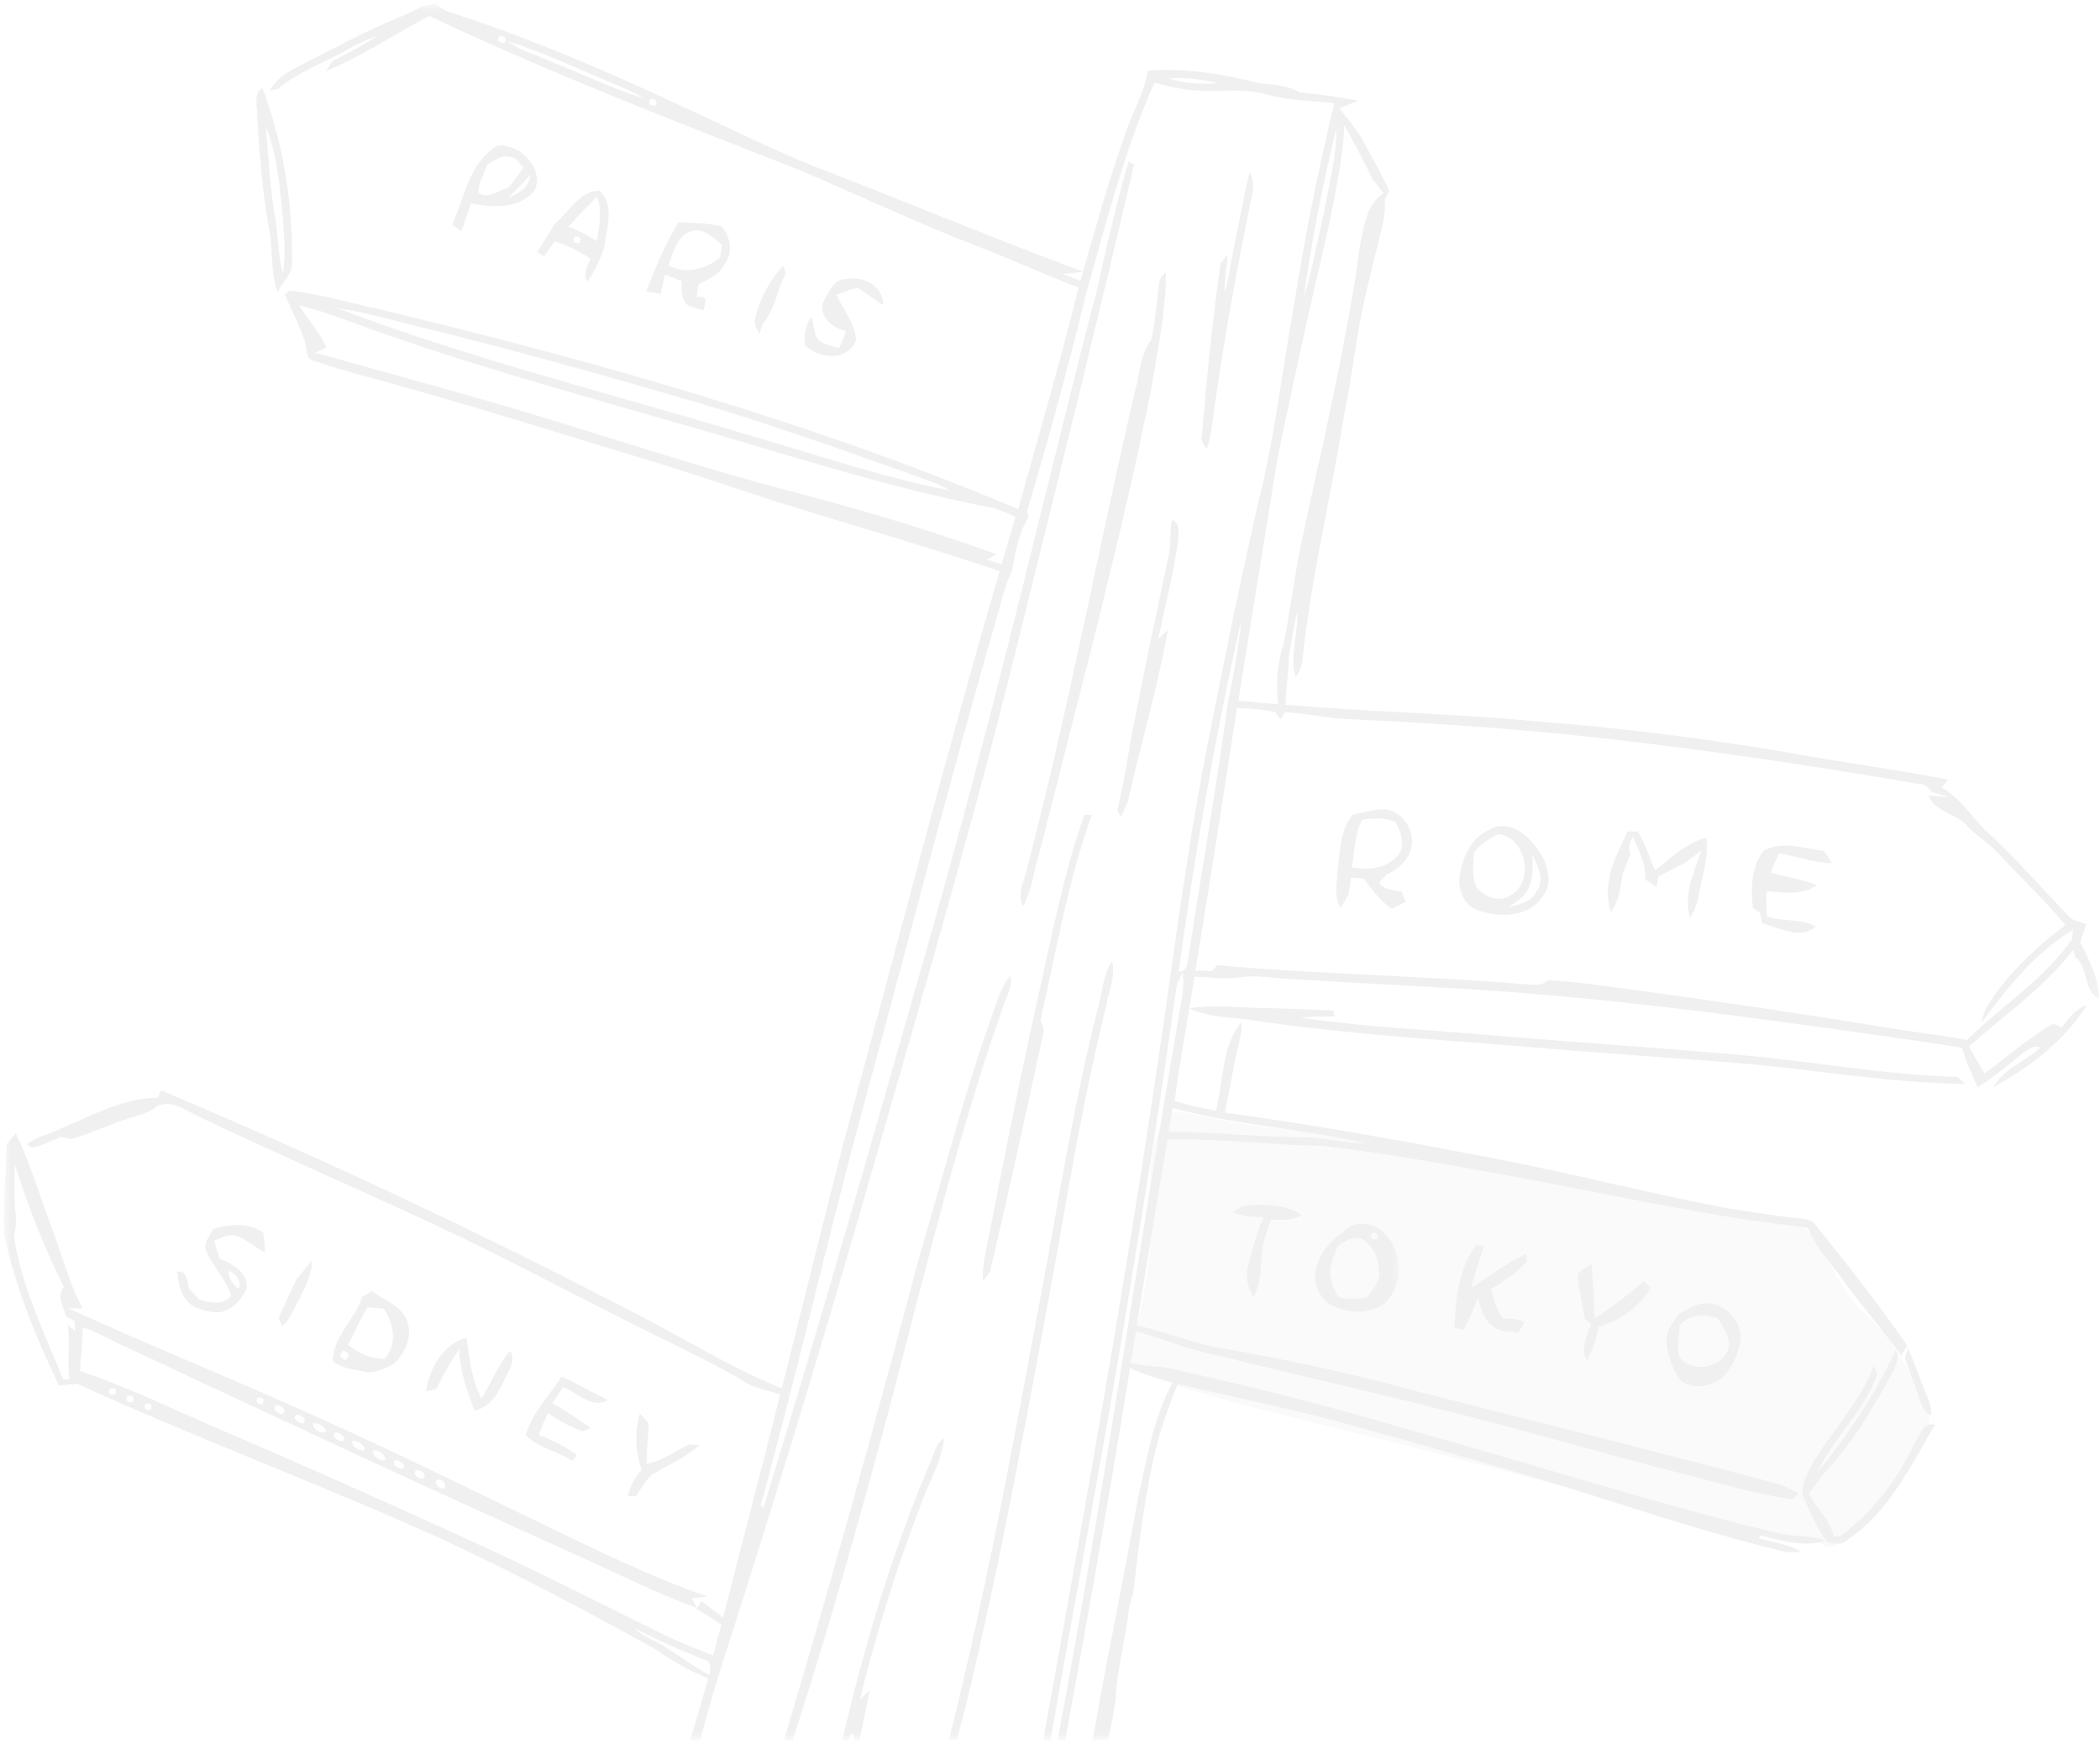 <svg width="271" height="225" viewBox="0 0 271 225" fill="none" xmlns="http://www.w3.org/2000/svg">
<g opacity="0.1" clip-path="url(#clip0_99_843)">
<mask id="mask0_99_843" style="mask-type:alpha" maskUnits="userSpaceOnUse" x="0" y="0" width="271" height="225">
<path d="M0.501 0.521H270.876V224.471H0.501V0.521Z" fill="white"/>
</mask>
<g mask="url(#mask0_99_843)">
<path fill-rule="evenodd" clip-rule="evenodd" d="M232.514 158.174C235.279 160.242 236.151 163.786 238.164 166.465C239.862 169.385 242.94 171.156 244.578 174.118C245.756 176.242 247.835 177.997 247.816 180.61C248.344 181.515 249.191 182.457 248.862 183.601C248.136 186.501 246.257 188.929 244.407 191.223C242.567 193.707 240.627 196.135 238.413 198.313C237.696 198.913 236.89 199.69 235.869 199.61C235.105 199.427 234.492 198.894 233.815 198.533C227.85 198.778 222.125 196.851 216.374 195.573C203.511 192.214 190.609 188.966 177.76 185.552C171.202 184.06 164.695 182.371 158.194 180.658C154.474 179.496 150.562 178.731 147.156 176.768C146.635 176.333 145.676 175.917 145.881 175.103C146.907 169.793 148.504 164.539 148.433 159.086C148.758 153.883 147.29 147.894 151.11 143.598C152.327 143.388 153.545 143.699 154.728 143.943C160.457 145.295 166.34 145.708 172.149 146.572C179.771 147.608 187.336 149.029 194.842 150.714C204.924 152.807 215.191 154.047 225.183 156.58C227.633 157.073 229.945 158.536 232.514 158.174Z" fill="#CCCCCC"/>
<path fill-rule="evenodd" clip-rule="evenodd" d="M14.21 179.123C13.903 179.729 14.112 180.004 14.836 179.961C15.149 179.337 14.94 179.062 14.21 179.123ZM16.45 180.077C16.152 180.671 16.366 180.958 17.093 180.934C17.397 180.31 17.183 180.028 16.45 180.077ZM18.808 181.099C18.49 181.698 18.698 181.98 19.423 181.955C19.742 181.337 19.538 181.05 18.808 181.099ZM33.244 180.346C32.94 180.94 33.15 181.221 33.869 181.197C34.186 180.573 33.983 180.285 33.244 180.346ZM35.569 181.374C35.084 181.876 36.031 182.616 36.548 182.402C37.046 181.882 36.096 181.148 35.569 181.374ZM38.179 182.592C37.682 183.105 38.683 183.809 39.194 183.644C39.691 183.111 38.702 182.402 38.179 182.592ZM40.486 183.656C40.09 184.298 41.673 185.253 42.111 184.671C41.875 184.054 41.144 183.589 40.486 183.656ZM43.191 184.879C42.721 185.399 43.763 186.072 44.269 185.95C44.749 185.399 43.711 184.726 43.191 184.879ZM45.508 185.919C45.125 186.531 46.642 187.571 47.093 187.002C46.906 186.36 46.17 185.87 45.508 185.919ZM48.223 187.155C47.807 187.761 49.306 188.837 49.769 188.287C49.601 187.638 48.887 187.137 48.223 187.155ZM50.938 188.464C50.468 188.984 51.493 189.651 51.997 189.504C52.492 188.966 51.455 188.275 50.938 188.464ZM53.655 189.749C53.172 190.257 54.163 190.948 54.666 190.758C55.173 190.22 54.174 189.516 53.655 189.749ZM56.409 190.96C55.882 191.425 56.781 192.226 57.312 192.018C57.842 191.529 56.949 190.74 56.409 190.96ZM81.941 210.114C83.034 211.264 84.617 211.674 85.902 212.542C87.786 213.753 89.6 215.063 91.561 216.145C91.627 215.344 91.917 214.341 90.816 214.151C87.809 212.921 84.819 211.637 81.941 210.114ZM1.874 150.163C1.92 152.256 1.757 154.367 2.011 156.462C2.139 157.477 2.056 158.513 1.804 159.516C2.72 166.02 5.764 171.969 8.151 178.022C8.418 177.991 8.682 177.973 8.942 177.961C8.662 175.605 9.085 173.233 8.731 170.885C8.974 171.113 9.458 171.572 9.697 171.804C9.683 171.471 9.65 170.803 9.635 170.469C9.348 170.313 8.778 169.996 8.496 169.843C8.223 168.596 7.235 167.225 8.24 166.067C5.659 160.952 3.618 155.607 1.874 150.163ZM151.339 142.967C151.172 143.993 150.984 145.017 150.77 146.052C156.75 146.03 162.704 146.772 168.679 146.759C171.224 146.882 173.723 147.529 176.274 147.513C168.034 145.643 159.506 145.2 151.339 142.967ZM152.607 125.524C152.226 126.205 151.833 126.961 151.761 127.783C149.727 142.479 147.327 157.125 144.917 171.77C141.391 192.96 137.242 214.041 133.749 235.232C133.142 239.544 132.123 243.827 131.911 248.194C133.694 240.505 134.909 232.681 136.401 224.93C142.21 194.178 146.609 163.191 151.911 132.353C152.172 130.083 152.979 127.82 152.607 125.524ZM116.679 60.879C107.551 57.641 98.41 54.395 89.106 51.686C78.165 48.485 67.189 45.414 56.128 42.663C51.913 41.695 47.76 40.364 43.478 39.762C60.465 46.208 78.144 50.599 95.53 55.82C104.541 58.38 113.422 61.518 122.634 63.296C120.77 62.215 118.676 61.656 116.679 60.879ZM128.174 65.551C113.991 62.856 100.298 58.198 86.421 54.306C74.275 50.791 62.06 47.443 50.129 43.245C46.274 41.983 42.54 40.332 38.589 39.39C39.746 41.226 41.242 42.864 42.112 44.871C41.725 45.034 40.952 45.365 40.564 45.528C41.722 45.773 42.859 46.081 43.986 46.431C52.074 48.71 60.189 50.883 68.235 53.299C79.322 56.644 90.312 60.303 101.509 63.245C110.651 65.626 119.721 68.291 128.599 71.511C128.289 71.692 127.668 72.045 127.358 72.225C128 72.412 128.63 72.615 129.266 72.81C129.86 70.752 130.441 68.704 131.058 66.662C130.114 66.248 129.145 65.894 128.174 65.551ZM160.18 80.034C156.813 95.015 154.177 110.167 152.104 125.386C153.486 125.35 153.201 123.819 153.463 122.888C155.087 112.195 157.003 101.531 158.422 90.815C159.177 87.255 159.817 83.651 160.18 80.034ZM64.426 4.668C64.149 5.266 64.375 5.553 65.104 5.537C65.391 4.923 65.165 4.636 64.426 4.668ZM78.248 10.401C74.035 8.627 69.879 6.661 65.508 5.315C67.414 6.7 69.743 7.272 71.844 8.271C75.581 9.703 79.184 11.545 83.028 12.65C81.531 11.71 79.847 11.13 78.248 10.401ZM83.955 12.778C83.623 13.361 83.824 13.65 84.556 13.654C84.895 13.052 84.695 12.763 83.955 12.778ZM249.232 102.155C248.859 101.527 248.325 101.194 247.618 101.153C232.584 98.58 217.487 96.341 202.311 94.776C192.442 93.792 182.538 93.186 172.633 92.722C170.386 92.41 168.139 92.063 165.873 91.882C165.713 92.123 165.39 92.606 165.229 92.847C165.068 92.604 164.755 92.125 164.591 91.886C162.977 91.498 161.297 91.429 159.634 91.379C157.879 102.675 156.132 113.977 154.253 125.253C154.98 125.247 155.703 125.257 156.42 125.3C156.576 125.109 156.893 124.73 157.049 124.539C170.192 125.732 183.404 125.884 196.555 126.98C197.676 127.062 198.893 127.306 199.798 126.474C203.355 126.646 206.872 127.214 210.395 127.668C221.695 129.193 232.973 130.87 244.22 132.723C244.793 132.802 245.362 132.885 245.922 132.992C246.445 133.049 246.959 133.118 247.472 133.197C249.59 133.522 251.721 133.752 253.808 134.216C258.27 129.797 263.824 126.383 267.418 121.13C267.441 120.846 267.481 120.27 267.5 119.984C262.617 122.936 259.022 127.484 255.676 132C255.856 131.187 256.129 130.395 256.538 129.692C259.138 125.597 262.687 122.248 266.541 119.357C263.903 116.223 260.936 113.393 258.152 110.402C256.898 108.966 255.229 107.991 253.909 106.635C252.504 104.916 249.771 104.884 248.874 102.673C249.74 102.699 250.603 102.782 251.461 102.891C250.722 102.637 249.978 102.391 249.232 102.155ZM150.821 10.139C152.885 10.784 155.081 10.91 157.223 10.726C155.131 10.258 152.969 9.946 150.821 10.139ZM172.44 16.61C170.7 23.781 169.242 31.044 168.27 38.358C169.351 34.784 169.995 31.088 170.862 27.461C171.456 23.855 172.525 20.28 172.44 16.61ZM173.464 16.123C173.441 18.05 173.167 19.965 172.871 21.87C172.407 24.544 171.883 27.211 171.311 29.87C169.055 39.523 166.924 49.201 164.897 58.904C163.216 69.41 161.466 79.903 159.816 90.417C161.518 90.53 163.212 90.812 164.921 90.822C164.657 88.267 164.793 85.66 165.62 83.213C166.569 78.627 167.066 73.962 168.092 69.394C168.689 66.269 169.443 63.174 170.1 60.066C170.276 59.363 170.44 58.676 170.6 57.986C170.788 56.956 171.019 55.938 171.23 54.925C172.48 49.119 173.654 43.302 174.642 37.452C175.283 34.124 175.378 30.669 176.543 27.465C177.022 26.488 177.543 25.467 178.561 24.964C178.117 24.352 177.642 23.76 177.135 23.206C176.033 20.782 174.753 18.45 173.464 16.123ZM167.763 11.933C170.268 12.148 172.752 12.54 175.227 12.98C174.46 13.363 173.653 13.648 172.851 13.977C173.802 15.203 174.797 16.4 175.656 17.706C176.859 20.003 178.176 22.246 179.278 24.6C179.078 25.011 178.878 25.429 178.675 25.862C178.902 27.555 178.347 29.203 177.974 30.84C177.409 33.055 176.878 35.282 176.358 37.511C175.064 42.759 174.576 48.172 173.472 53.464C171.779 64.092 169.165 74.565 168.063 85.28C168.01 86.074 167.585 86.73 167.222 87.436C166.349 84.638 167.57 81.776 167.421 78.942C166.938 80.737 166.734 82.597 166.367 84.423C166.285 86.596 165.955 88.758 165.888 90.936C176.727 91.867 187.627 92.069 198.466 93.095C209.097 93.918 219.691 95.229 230.203 97.011C237.237 98.309 244.338 99.242 251.359 100.585C251.163 100.85 250.779 101.379 250.588 101.647C252.93 102.927 254.293 105.251 256.153 107.064C260.007 110.616 263.465 114.568 267.076 118.358C267.68 118.859 268.517 118.937 269.219 119.261C268.965 120.017 268.715 120.801 268.445 121.571C269.607 123.857 270.845 126.268 270.876 128.89C268.787 127.815 269.619 124.911 267.817 123.515C267.749 123.277 267.62 122.799 267.552 122.56C263.788 127.446 258.67 130.964 254.112 135.03C254.736 136.21 255.406 137.366 256.093 138.517C259.06 136.362 261.798 133.881 265.008 132.067C265.269 132.2 265.79 132.466 266.051 132.598C266.943 131.422 267.84 130.16 269.319 129.707C266.397 134.284 261.952 137.718 257.224 140.286C258.571 137.847 261.391 136.983 263.336 135.149C262.264 134.79 261.467 135.595 260.693 136.195C258.915 137.625 257.154 139.09 255.199 140.284C254.475 138.617 253.67 136.972 253.229 135.209C251.266 134.884 249.296 134.579 247.325 134.291C246.238 134.142 245.15 133.988 244.065 133.828C224.662 131.055 205.211 128.421 185.629 127.411C178.952 127.005 172.269 126.696 165.595 126.268C163.835 126.168 162.064 125.816 160.298 126.07C158.259 126.417 156.185 126.123 154.137 126.009C153.347 131.356 152.267 136.676 151.593 142.038C153.317 142.656 155.131 142.962 156.919 143.332C157.904 139.5 157.581 135.111 160.195 131.886C160.326 133.615 159.655 135.249 159.347 136.93C158.927 139.144 158.546 141.362 158.065 143.569C168.951 145.052 179.774 146.965 190.565 149.052C201.399 151.043 212.066 153.845 222.891 155.902C225.8 156.337 228.694 156.845 231.621 157.149C232.531 157.313 233.656 157.146 234.257 158.023C238.356 163.13 242.443 168.254 246.138 173.661C245.877 174.073 245.61 174.492 245.343 174.923C242.897 171.581 240.207 168.428 237.769 165.085C236.197 162.916 234.288 160.932 233.279 158.416C232.1 158.281 230.92 158.146 229.739 157.987C228.654 157.828 227.565 157.672 226.473 157.515C225.747 157.406 225.018 157.302 224.288 157.209C221.604 156.811 218.951 156.266 216.275 155.831C214.686 155.562 213.107 155.235 211.525 154.93C205.547 153.782 199.574 152.601 193.584 151.487C185.945 150.105 178.287 148.733 170.567 147.856C163.931 147.747 157.319 146.884 150.671 147.042C149.263 155.028 148.02 163.044 146.686 171.045C149.902 171.71 152.963 172.944 156.158 173.691C165.078 175.235 173.946 177.086 182.677 179.484C198.142 183.43 213.64 187.247 229.056 191.376C230.175 191.645 231.192 192.184 232.175 192.771C231.936 192.93 231.455 193.254 231.212 193.419C226.419 192.82 221.805 191.309 217.128 190.165C206.457 187.479 195.923 184.28 185.225 181.692C176.044 179.368 166.8 177.282 157.598 175.021C153.837 174.29 150.262 172.856 146.595 171.772C146.368 173.12 146.144 174.471 145.928 175.826C147.964 176.474 150.136 176.181 152.172 176.841C161.792 178.982 171.356 181.393 180.805 184.2C196.961 188.642 212.914 193.835 229.204 197.781C231.314 198.344 233.567 198.032 235.634 198.784C232.903 199.714 229.913 198.796 227.209 198.13L226.944 198.497C228.782 198.949 230.681 199.292 232.392 200.155C230.795 200.619 229.22 199.898 227.671 199.561C217.856 197.077 208.293 193.737 198.601 190.826C193.159 189.186 187.673 187.706 182.226 186.085C178.878 185.179 175.543 184.207 172.189 183.307C165.494 181.539 158.706 180.175 151.969 178.579C151.044 180.915 150.155 183.271 149.477 185.699C147.794 192.19 147.018 198.858 146.254 205.507C146.072 206.192 145.89 206.878 145.697 207.581C145.274 211.49 144.145 215.301 143.98 219.247C143.665 221.608 143.089 223.939 142.61 226.276C141.304 232.699 139.925 239.116 138.32 245.478C138.067 246.182 137.818 246.91 137.498 247.619C136.349 247.167 137.003 245.79 137.061 244.903C139.044 235.813 140.614 226.643 142.265 217.491C143.8 209.447 145.408 201.415 146.845 193.358C148.024 188.287 148.809 183.001 151.32 178.377C149.451 177.906 147.598 177.337 145.834 176.535C142.354 197.995 138.477 219.388 134.417 240.743C133.438 245.307 132.821 249.968 131.287 254.391C130.016 253.37 130.496 251.73 130.587 250.348C131.713 241.208 133.364 232.13 134.89 223.052C140.663 191.168 146.328 159.261 150.855 127.175C152.307 116.835 153.791 106.493 155.798 96.25C157.853 85.824 159.956 75.408 162.327 65.053C164.427 56.888 165.346 48.492 166.852 40.209C168.278 31.178 170.023 22.194 172.19 13.318C169.33 12.994 166.419 12.994 163.623 12.231C160.71 11.291 157.636 11.908 154.638 11.68C152.706 11.647 150.834 11.122 148.966 10.678C145.035 19.554 142.679 29.006 140.043 38.318C137.806 47.59 135.281 56.792 132.55 65.931C132.588 66.136 132.661 66.54 132.698 66.745C131.449 68.845 130.996 71.347 130.587 73.736C129.833 75.145 129.458 76.714 129.029 78.259C122.798 99.859 117.166 121.629 111.27 143.323C106.668 160.264 102.809 177.398 98.153 194.319L98.527 194.551C105.254 172.544 111.626 150.437 117.919 128.306C123.66 108.495 128.854 88.532 133.756 68.499C136.356 58.134 138.843 47.733 141.573 37.411C142.797 31.867 144.01 26.305 145.656 20.869L146.354 21.208C141.468 42.149 136.273 63.014 131.111 83.889C125.584 106.103 119.179 128.084 112.828 150.074C106.818 171.086 100.485 192.012 93.807 212.824C89.826 224.704 87.695 237.171 82.987 248.806C81.814 249.057 82.442 247.711 82.431 247.148C85.213 236.889 88.539 226.796 91.389 216.561C88.933 215.625 86.683 214.267 84.529 212.781C75.445 207.746 66.251 202.871 56.815 198.509C41.335 191.505 25.379 185.595 9.919 178.548C9.15 178.634 8.38 178.695 7.602 178.787C4.63 172.511 1.93 166.029 0.535 159.2C0.389 155.315 0.753 151.455 0.871 147.579C1.269 147.125 1.661 146.679 2.041 146.243C3.987 150.28 5.222 154.619 6.812 158.81C8.11 162.152 8.916 165.686 10.68 168.838C10.212 168.831 9.278 168.824 8.815 168.821C19.832 173.856 31.107 178.346 42.129 183.393C51.532 187.632 60.786 192.184 70.061 196.686C77.031 200.026 83.972 203.488 91.292 205.997C90.64 206.101 89.978 206.168 89.309 206.223C89.527 206.621 89.734 207.043 89.919 207.483C84.773 205.623 79.895 203.128 74.91 200.889C55.016 191.945 35.247 182.714 15.498 173.451C13.888 172.719 12.37 171.777 10.662 171.282C10.702 173.168 10.403 175.035 10.325 176.921C16.489 178.952 22.321 181.845 28.281 184.402C38.844 188.923 49.35 193.591 59.797 198.387C68.586 202.345 77.168 206.731 85.802 211.007C87.847 211.955 89.932 212.811 92.042 213.607C92.39 212.279 92.722 210.964 93.089 209.655C92.043 208.939 90.985 208.229 89.871 207.618C90.107 207.269 90.335 206.933 90.558 206.602C91.451 207.33 92.383 208.034 93.318 208.719C95.721 199.121 98.303 189.571 100.665 179.961C99.407 179.435 98.025 179.276 96.792 178.707C92.735 176.236 88.425 174.223 84.175 172.107C74.806 167.471 65.611 162.49 56.141 158.052C46.021 153.327 35.755 148.908 25.678 144.087C23.942 143.34 22.265 141.85 20.272 142.701C19.209 143.711 17.706 143.896 16.379 144.395C14.085 145.102 11.915 146.166 9.607 146.857C9.043 147.119 8.481 146.809 7.922 146.684C6.673 147.176 5.462 147.821 4.135 148.123C3.968 148.001 3.645 147.759 3.481 147.634C4.859 146.627 6.587 146.281 8.087 145.513C12.028 143.876 16.006 141.644 20.367 141.655C20.468 141.414 20.681 140.934 20.789 140.692C41.451 149.418 61.781 158.955 81.674 169.312C88.093 172.552 94.199 176.462 100.887 179.141C103.578 168.503 106.159 157.838 108.932 147.222C115.569 122.694 121.884 98.079 129.01 73.691C119.502 70.501 109.862 67.752 100.291 64.763C95.339 63.136 90.398 61.474 85.422 59.914C74.305 56.561 63.236 53.044 52.056 49.911C48.235 48.791 44.336 47.904 40.578 46.571C39.339 46.305 39.633 44.931 39.328 44.014C38.626 41.945 37.608 40.003 36.769 37.994C36.916 37.869 37.215 37.61 37.361 37.484C41.26 37.94 45.046 39.059 48.877 39.881C76.911 46.619 104.789 54.48 131.394 65.693C134.047 56.184 136.811 46.704 139.193 37.12C134.817 35.419 130.533 33.471 126.149 31.783C118.34 28.764 110.775 25.174 103.071 21.899C87.044 15.638 70.968 9.416 55.398 2.061C50.927 4.36 46.762 7.269 42.084 9.149C42.272 8.843 42.648 8.23 42.836 7.924C44.83 6.883 46.845 5.862 48.713 4.614C47.596 4.984 46.532 5.503 45.473 6.031C42.311 7.931 38.709 9.085 35.851 11.471C35.577 11.539 35.04 11.675 34.771 11.745C35.55 10.36 36.808 9.414 38.2 8.733C42.709 6.449 47.136 3.99 51.831 2.104C52.751 1.742 53.627 1.296 54.461 0.791C55.084 0.684 55.703 0.593 56.315 0.521C56.867 0.985 57.456 1.429 58.168 1.617C68.765 5.041 79.016 9.462 89.079 14.219C94.93 16.881 100.663 19.826 106.685 22.092C117.724 26.371 128.661 30.933 139.763 35.052C138.9 35.202 138.026 35.273 137.151 35.354C137.915 35.65 138.671 35.946 139.44 36.227C141.19 30.026 142.908 23.803 145.055 17.727C145.953 14.798 147.624 12.141 148.153 9.106C153.006 8.751 157.857 9.533 162.546 10.756C164.322 10.927 166.184 10.984 167.763 11.933Z" fill="#666666"/>
</g>
<path fill-rule="evenodd" clip-rule="evenodd" d="M161.243 22.227C161.712 23.061 161.835 24.024 161.632 24.966C159.412 35.36 157.623 45.85 156.188 56.381C156.048 56.894 155.899 57.413 155.741 57.943C155.372 57.413 154.914 56.892 155.107 56.207C155.72 48.765 156.455 41.336 157.522 33.945C157.742 33.661 158.187 33.096 158.412 32.815C158.345 34.431 157.988 36.037 158.077 37.67C158.591 35.856 158.829 33.983 159.176 32.142C159.863 28.834 160.499 25.514 161.243 22.227Z" fill="#666666"/>
<path fill-rule="evenodd" clip-rule="evenodd" d="M149.401 38.063C149.587 37.043 149.428 35.786 150.467 35.166C150.461 40.142 149.398 45.048 148.604 49.944C144.834 68.92 139.801 87.613 135.069 106.365C134.608 108.223 134.125 110.07 133.621 111.921C133.234 113.638 132.871 115.389 132.008 116.956C131.573 116.116 131.728 115.219 131.869 114.349C132.255 113.169 132.548 111.968 132.862 110.78C138.071 90.762 141.807 70.4 146.514 50.268C147.132 48.131 147.132 45.722 148.531 43.898C149.057 41.997 149.137 40.008 149.401 38.063Z" fill="#666666"/>
<path fill-rule="evenodd" clip-rule="evenodd" d="M227.634 109.751C230.075 108.452 232.821 109.485 235.371 109.809C235.742 110.317 236.086 110.848 236.404 111.409C234.084 111.297 231.87 110.531 229.603 110.085C229.207 110.9 228.832 111.734 228.497 112.59C230.464 113.211 232.537 113.437 234.457 114.222C232.538 115.536 230.19 115.214 228.022 114.969C227.848 116.05 227.973 117.147 228.01 118.243C230.067 118.967 232.368 118.502 234.331 119.544C232.305 121.358 229.603 119.691 227.405 119.145C227.313 118.681 227.22 118.228 227.126 117.786C226.896 117.633 226.44 117.324 226.214 117.167C225.922 114.652 225.969 111.803 227.634 109.751Z" fill="#666666"/>
<path fill-rule="evenodd" clip-rule="evenodd" d="M213.574 112.336C215.621 110.698 217.602 108.769 220.195 108.071C220.544 110.452 219.7 112.761 219.314 115.089C219.131 116.277 218.746 117.421 218.074 118.445C217.244 115.473 218.592 112.521 219.546 109.762C218.838 110.282 218.12 110.837 217.392 111.362C216.267 111.934 215.142 112.524 214.008 113.091C213.932 113.528 213.852 113.981 213.77 114.438C213.281 114.106 212.788 113.783 212.296 113.466C212.452 111.494 211.465 109.699 210.699 107.956C210.362 108.643 209.995 109.387 210.416 110.145C210.034 111.052 209.691 111.987 209.357 112.927C209.116 114.571 208.949 116.291 207.869 117.653C206.979 114.982 207.775 111.94 209.024 109.504C209.336 108.752 209.684 108.007 210.03 107.29C210.369 107.291 211.044 107.285 211.383 107.287C212.292 108.884 212.892 110.627 213.574 112.336Z" fill="#666666"/>
<path fill-rule="evenodd" clip-rule="evenodd" d="M109.264 36.005C111.471 35.589 114.026 36.915 113.956 39.383C112.844 38.632 111.768 37.839 110.644 37.103C109.737 37.378 108.833 37.691 107.938 38.034C108.824 39.95 110.284 41.702 110.49 43.865C109.483 46.616 105.718 46.366 103.913 44.568C103.71 43.28 103.885 41.966 104.716 40.92C105.172 42.031 104.87 43.694 106.206 44.236C106.861 44.539 107.573 44.703 108.254 44.929C108.614 44.21 108.93 43.485 109.184 42.746C107.553 42.323 105.831 41.071 106.149 39.169C106.85 37.879 107.505 35.965 109.264 36.005Z" fill="#666666"/>
<path fill-rule="evenodd" clip-rule="evenodd" d="M151.263 67.075C152.312 67.502 152.066 68.825 152.026 69.73C151.463 74.033 150.343 78.243 149.453 82.493C149.765 82.189 150.396 81.579 150.708 81.275C149.39 88.743 147.21 96.04 145.533 103.439C145.275 104.115 144.969 104.782 144.655 105.461C144.533 105.221 144.293 104.739 144.176 104.502C145.23 100.378 145.715 96.135 146.605 91.981C147.923 85.223 149.386 78.495 150.787 71.754C151.21 70.218 150.862 68.596 151.263 67.075Z" fill="#666666"/>
<path fill-rule="evenodd" clip-rule="evenodd" d="M252.583 138.958C252.831 139.178 253.326 139.621 253.575 139.848C243.705 139.772 233.977 137.954 224.157 137.167C214.819 136.408 205.466 135.818 196.132 135.002C184.724 134.101 173.289 133.367 161.956 131.7C159.15 131.193 156.132 131.418 153.522 130.102C156.941 129.575 160.41 130.098 163.847 130.081C166.592 130.174 169.34 130.246 172.087 130.396L172.138 131.16C170.72 131.189 169.289 131.131 167.874 131.336C176.35 132.545 184.927 132.926 193.451 133.66C204.107 134.578 214.779 135.239 225.431 136.207C234.49 137.048 243.47 138.713 252.583 138.958Z" fill="#666666"/>
<path fill-rule="evenodd" clip-rule="evenodd" d="M89.038 29.888C87.298 30.614 86.852 32.625 86.269 34.235C88.416 35.477 91.163 34.729 92.946 33.189C92.995 32.781 93.099 31.974 93.149 31.566C92.031 30.65 90.603 29.225 89.038 29.888ZM87.552 28.692C89.418 28.794 91.323 28.736 93.14 29.229C94.293 30.577 94.662 32.757 93.421 34.188C92.779 35.53 91.36 36.025 90.149 36.705C90.028 37.243 89.982 37.809 89.912 38.377C91.448 37.998 91.03 39.12 90.787 40.016C90.065 39.797 89.278 39.707 88.626 39.286C87.859 38.468 87.965 37.286 87.965 36.258C87.255 35.964 86.529 35.707 85.793 35.467C85.617 36.283 85.442 37.089 85.254 37.921C84.647 37.805 84.028 37.724 83.414 37.627C84.559 34.547 85.837 31.498 87.552 28.692Z" fill="#666666"/>
<path fill-rule="evenodd" clip-rule="evenodd" d="M101.04 34.295C101.142 34.527 101.337 34.996 101.435 35.226C100.252 37.342 100.09 39.908 98.424 41.78C98.318 42.106 98.101 42.757 97.99 43.081C97.755 42.47 97.215 41.869 97.429 41.18C98.013 38.626 99.281 36.222 101.04 34.295Z" fill="#666666"/>
<path fill-rule="evenodd" clip-rule="evenodd" d="M74.15 30.525C73.847 31.127 74.057 31.41 74.776 31.364C75.094 30.741 74.887 30.461 74.15 30.525ZM77.03 25.368C75.826 26.669 74.525 27.884 73.368 29.236C74.649 29.734 75.856 30.383 77.02 31.111C77.34 29.205 77.744 27.231 77.03 25.368ZM71.599 28.855C73.414 27.373 74.772 24.624 77.376 24.592C79.415 26.57 78.219 29.706 77.926 32.151C77.338 33.597 76.731 35.035 75.813 36.32C75.146 35.314 75.894 34.301 76.18 33.328C74.715 32.481 73.235 31.631 71.602 31.14C71.142 31.779 70.681 32.428 70.21 33.082C69.988 32.946 69.543 32.674 69.324 32.541C70.072 31.295 70.883 30.105 71.599 28.855Z" fill="#666666"/>
<path fill-rule="evenodd" clip-rule="evenodd" d="M197.754 110.242C197.79 111.797 197.918 113.469 197.127 114.889C196.601 115.882 195.551 116.398 194.681 117.058C195.997 116.713 197.572 116.458 198.233 115.105C199.427 113.629 198.437 111.7 197.754 110.242ZM193.356 107.623C192.134 108.224 190.984 108.97 190.172 110.1C190.214 111.534 189.84 113.068 190.536 114.411C191.437 115.71 193.304 116.44 194.754 115.632C198.072 114.007 197.049 108.056 193.356 107.623ZM195.68 107.02C197.175 107.797 198.27 109.212 199.104 110.65C199.87 112.178 200.302 114.258 199.048 115.68C197.464 118.254 193.881 118.405 191.255 117.622C189.294 117.293 188.099 115.151 188.347 113.272C188.639 110.785 189.76 108.112 192.204 107.077C193.258 106.365 194.579 106.521 195.68 107.02Z" fill="#666666"/>
<path fill-rule="evenodd" clip-rule="evenodd" d="M68.411 22.543C67.51 23.622 66.512 24.623 65.481 25.595C66.859 24.977 68.375 24.263 68.411 22.543ZM65.749 20.24C64.667 19.963 63.768 20.753 62.873 21.227C62.575 22.461 61.623 23.56 61.765 24.884C62.951 25.752 64.378 24.51 65.589 24.23C66.29 23.388 66.942 22.524 67.525 21.613C66.997 21.098 66.628 20.179 65.749 20.24ZM63.393 19.369C64.381 18.235 65.932 18.956 67.018 19.504C68.651 20.581 70.141 23.076 68.743 24.888C66.662 26.981 63.439 26.783 60.772 26.241C60.371 27.433 59.977 28.643 59.525 29.831C59.23 29.627 58.642 29.214 58.343 29.007C59.869 25.723 60.369 21.718 63.393 19.369Z" fill="#666666"/>
<path fill-rule="evenodd" clip-rule="evenodd" d="M175.751 105.812C174.797 107.717 174.797 109.886 174.448 111.946C176.4 112.25 178.598 112.158 180.093 110.688C181.516 109.478 180.871 107.413 180.061 106.045C178.672 105.478 177.197 105.492 175.751 105.812ZM178.999 104.461C181.19 104.895 182.679 107.366 182.081 109.517C181.678 111.085 180.363 112.207 178.923 112.855C178.688 113.116 178.209 113.645 177.971 113.911C178.651 114.854 179.839 114.881 180.884 115.066C181.013 115.388 181.269 116.038 181.398 116.36C180.805 116.674 180.204 116.981 179.587 117.277C178.119 116.237 177.044 114.801 175.987 113.375C175.574 113.34 174.752 113.268 174.339 113.233C174.238 113.94 174.135 114.652 174.038 115.38C173.71 115.966 173.376 116.56 173.022 117.158C172.078 115.697 172.56 113.921 172.623 112.309C172.958 109.839 172.888 107.107 174.585 105.095C176.053 104.873 177.499 104.296 178.999 104.461Z" fill="#666666"/>
<path fill-rule="evenodd" clip-rule="evenodd" d="M34.324 16.338C34.634 20.27 34.828 24.224 35.522 28.117C35.935 30.483 35.845 32.938 36.519 35.263C36.891 32.842 36.657 30.391 36.502 27.971C36.081 24.045 35.79 20.042 34.324 16.338ZM33.887 11.355C36.513 18.462 37.789 26.094 37.682 33.677C37.863 35.291 36.503 36.34 35.831 37.656C34.853 35.114 35.261 32.312 34.759 29.67C33.844 24.876 33.51 19.995 33.193 15.131C33.264 13.896 32.588 12.101 33.887 11.355Z" fill="#666666"/>
<path fill-rule="evenodd" clip-rule="evenodd" d="M245.817 175.299C245.915 174.977 246.103 174.325 246.203 174C247.21 176.077 247.867 178.309 248.786 180.426C249.12 181.117 249.22 181.882 249.185 182.659C247.954 181.931 247.752 180.493 247.281 179.282C246.805 177.949 246.362 176.603 245.817 175.299Z" fill="#666666"/>
<path fill-rule="evenodd" clip-rule="evenodd" d="M244.638 174.178C245.041 174.953 244.848 175.795 244.5 176.566C242.037 181.136 239.432 185.711 235.881 189.547C234.996 190.55 234.234 191.658 233.425 192.74C234.406 194.643 236.161 196.111 236.642 198.27C236.836 198.264 237.223 198.258 237.413 198.252C241.7 195.157 244.953 190.807 247.154 186.042C247.808 185.13 248.256 183.411 249.693 183.858C246.513 189.29 243.62 195.285 238.183 198.858C237.528 199.427 236.648 199.078 235.871 199.078C234.557 197.414 233.759 195.438 232.856 193.542C232.144 192.074 233.089 190.575 233.65 189.247C236.228 184.818 239.967 181.074 241.821 176.248C241.928 176.523 242.134 177.074 242.234 177.349C240.604 182.114 236.565 185.528 234.499 190.067C238.45 185.167 242.02 179.918 244.638 174.178Z" fill="#666666"/>
<path fill-rule="evenodd" clip-rule="evenodd" d="M139.954 105.119C140.189 105.133 140.656 105.157 140.892 105.171C137.809 113.773 136.268 122.808 134.272 131.696C134.486 132.197 134.852 132.731 134.638 133.318C132.402 143.606 130.156 153.893 127.751 164.142C127.522 164.438 127.07 165.021 126.842 165.317C126.724 163.413 127.22 161.556 127.576 159.711C129.484 149.776 131.495 139.864 133.659 129.981C135.587 121.649 137.062 113.184 139.954 105.119Z" fill="#666666"/>
<path fill-rule="evenodd" clip-rule="evenodd" d="M216.747 171.035C216.728 172.368 216.377 173.721 216.7 175.05C218.236 177.269 222.077 176.56 223.024 174.136C223.409 172.621 222.428 171.29 221.661 170.102C219.966 169.587 217.95 169.47 216.747 171.035ZM219.542 168.223C222.028 167.792 224.564 169.923 224.636 172.436C224.51 174.399 223.669 176.321 222.288 177.74C220.807 178.958 218.363 179.368 216.823 178.089C215.862 176.615 215.131 174.891 215.061 173.127C214.97 171.677 215.955 170.547 216.74 169.465C217.667 169.024 218.531 168.432 219.542 168.223Z" fill="#666666"/>
<mask id="mask1_99_843" style="mask-type:alpha" maskUnits="userSpaceOnUse" x="119" y="123" width="95" height="102">
<path d="M119.778 123.955H213.108V224.471H119.778V123.955Z" fill="white"/>
</mask>
<g mask="url(#mask1_99_843)">
<path fill-rule="evenodd" clip-rule="evenodd" d="M212.098 165.314C212.351 165.519 212.859 165.925 213.108 166.127C211.563 168.584 209.097 170.464 206.269 171.173C206.173 171.692 206.073 172.209 205.977 172.752C205.61 173.706 205.254 174.661 204.833 175.605C203.831 174.101 204.812 172.311 205.36 170.837C205.149 170.691 204.735 170.393 204.525 170.247C204.254 168.452 203.782 166.691 203.623 164.89C203.416 163.885 204.918 163.693 205.356 163.051C205.618 165.385 205.693 167.738 205.775 170.09C208.041 168.717 210.11 167.047 212.098 165.314Z" fill="#666666"/>
<path fill-rule="evenodd" clip-rule="evenodd" d="M143.507 123.955C143.999 125.904 143.09 127.815 142.766 129.725C140.139 140.251 138.279 150.948 136.423 161.637C132.777 181.27 129.307 200.962 124.558 220.379C123.317 225.187 122.126 230.02 120.584 234.742C120.383 234.84 119.982 235.042 119.778 235.146C120.788 230.099 122.361 225.193 123.519 220.189C128.117 201.14 131.565 181.833 135.175 162.578C137.112 151.796 138.926 140.977 141.618 130.347C142.214 128.208 142.317 125.882 143.507 123.955Z" fill="#666666"/>
</g>
<path fill-rule="evenodd" clip-rule="evenodd" d="M189.876 166.184C192.183 164.648 194.411 162.957 196.946 161.824C196.972 162.063 197.031 162.539 197.057 162.779C195.712 164.221 194.07 165.333 192.406 166.38C192.779 167.691 193.103 169.098 194.018 170.168C194.959 170.12 195.89 170.184 196.752 170.595C196.546 170.937 196.137 171.622 195.931 171.964C194.889 171.793 193.705 171.924 192.824 171.236C191.482 170.445 191.149 168.846 190.724 167.482C190.169 168.862 189.604 170.258 188.882 171.569C188.581 171.528 187.99 171.442 187.689 171.401C187.832 167.705 188.202 163.663 190.527 160.639C190.771 160.658 191.266 160.702 191.514 160.724C190.965 162.538 190.282 164.32 189.876 166.184Z" fill="#666666"/>
<mask id="mask2_99_843" style="mask-type:alpha" maskUnits="userSpaceOnUse" x="98" y="125" width="83" height="100">
<path d="M98.842 125.793H180.513V224.471H98.842V125.793Z" fill="white"/>
</mask>
<g mask="url(#mask2_99_843)">
<path fill-rule="evenodd" clip-rule="evenodd" d="M172.655 160.735C172.328 161.699 171.846 162.62 171.656 163.637C171.47 164.978 172.112 166.236 172.727 167.385C173.948 167.625 175.188 167.665 176.408 167.439C176.969 166.542 177.76 165.727 177.986 164.682C178.05 162.837 177.405 160.651 175.598 159.824C174.511 159.521 173.548 160.229 172.655 160.735ZM177.035 159.086C176.723 159.683 176.931 159.971 177.654 159.945C177.973 159.328 177.765 159.041 177.035 159.086ZM177.423 158.249C180.907 160.056 181.662 165.677 178.569 168.246C176.847 169.464 174.517 169.489 172.599 168.736C170.882 168.29 169.697 166.477 169.746 164.748C169.724 162.025 171.863 159.883 173.969 158.465C174.979 157.705 176.311 157.826 177.423 158.249Z" fill="#666666"/>
<path fill-rule="evenodd" clip-rule="evenodd" d="M130.442 125.793C130.677 127.457 129.701 128.928 129.248 130.473C122.413 149.939 118.053 170.139 112.524 189.987C109.185 202.149 105.678 214.267 101.727 226.251C100.848 228.619 100.413 231.182 99.077 233.372C98.511 232.203 99.103 230.992 99.439 229.867C99.984 228.258 100.477 226.637 101.02 225.04C107.291 204.125 113.081 183.069 118.697 161.978C121.707 151.764 124.332 141.423 127.903 131.389C128.611 129.458 129.086 127.39 130.442 125.793Z" fill="#666666"/>
<path fill-rule="evenodd" clip-rule="evenodd" d="M161.41 155.501C163.638 155.392 166.014 155.482 167.945 156.735C166.806 157.62 165.345 157.339 164.008 157.388C163.731 158.213 163.462 159.049 163.17 159.886C162.52 162.354 163.012 165.055 161.772 167.365C160.869 165.976 160.657 164.287 161.227 162.738C161.694 160.802 162.276 158.898 163.041 157.066C161.714 157.014 160.348 157.002 159.122 156.398C159.811 155.912 160.558 155.497 161.41 155.501Z" fill="#666666"/>
<path fill-rule="evenodd" clip-rule="evenodd" d="M108.781 228.863C108.291 229.255 107.795 230.491 108.382 230.937C108.893 230.527 109.364 229.292 108.781 228.863ZM109.384 226.276C108.913 226.68 108.376 227.921 108.977 228.368C109.487 227.946 109.963 226.698 109.384 226.276ZM109.991 223.688C109.51 224.098 108.993 225.309 109.561 225.793C110.11 225.389 110.531 224.153 109.991 223.688ZM120.103 188.593C120.584 187.534 120.741 186.238 121.82 185.589C121.55 188.623 119.837 191.248 118.854 194.074C115.697 202.326 113.052 210.78 110.941 219.363C111.264 219.039 111.904 218.403 112.227 218.079C111.065 224.196 109.612 230.264 108.176 236.333C107.432 238.92 107.145 241.728 105.543 243.986C104.651 242.524 105.304 240.847 105.536 239.306C108.942 222.043 113.153 204.81 120.103 188.593Z" fill="#666666"/>
</g>
<path fill-rule="evenodd" clip-rule="evenodd" d="M88.977 186.354C89.309 186.397 89.967 186.476 90.296 186.513C89.597 187.027 88.881 187.534 88.147 188.024C86.809 188.844 85.388 189.541 84.034 190.348C83.24 191.15 82.688 192.153 82.04 193.095C81.786 193.077 81.277 193.052 81.023 193.04C81.362 191.798 81.853 190.587 82.787 189.688C82.016 187.339 81.853 184.776 82.583 182.396C82.856 182.696 83.4 183.289 83.672 183.589C83.748 185.363 83.381 187.131 83.441 188.917C85.471 188.477 87.149 187.235 88.977 186.354Z" fill="#666666"/>
<path fill-rule="evenodd" clip-rule="evenodd" d="M72.464 177.618C74.503 178.554 76.443 179.68 78.462 180.659C76.457 181.833 74.481 179.716 72.687 178.982C72.224 179.661 71.76 180.347 71.292 181.056C73.001 182.047 74.649 183.136 76.253 184.28C75.985 184.384 75.446 184.586 75.181 184.684C73.582 184.127 72.106 183.295 70.719 182.335C70.282 183.252 69.846 184.194 69.542 185.185C71.299 185.791 72.932 186.672 74.442 187.742C74.299 187.932 74.009 188.317 73.867 188.507C71.942 187.229 69.46 186.886 67.838 185.161C68.693 182.286 70.883 180.096 72.464 177.618Z" fill="#666666"/>
<path fill-rule="evenodd" clip-rule="evenodd" d="M65.831 174.291C66.278 175.002 66.185 175.844 65.82 176.578C64.715 178.676 63.911 181.478 61.227 182.01C60.262 179.484 59.318 176.86 59.277 174.132C58.116 175.716 57.193 177.453 56.304 179.209C55.974 179.294 55.31 179.466 54.975 179.551C55.371 176.664 57.167 173.389 60.209 172.631C60.562 175.29 60.862 178.028 62.126 180.45C63.423 178.432 64.247 176.125 65.831 174.291Z" fill="#666666"/>
<path fill-rule="evenodd" clip-rule="evenodd" d="M44.313 174.274C43.731 174.821 43.826 175.228 44.598 175.487C45.194 174.919 45.096 174.517 44.313 174.274ZM49.513 168.876C48.821 168.804 48.124 168.74 47.424 168.698C46.452 170.225 45.769 171.91 44.925 173.52C46.263 174.625 47.869 175.354 49.623 175.342C51.323 173.446 50.859 170.8 49.513 168.876ZM47.991 166.592C49.657 167.864 52.195 168.61 52.675 170.914C53.128 172.824 52.147 174.667 50.844 176.016C49.613 176.529 48.35 177.374 46.949 176.97C45.581 176.639 43.975 176.627 42.94 175.559C43.013 172.352 45.86 170.276 46.702 167.349C47.141 167.085 47.568 166.831 47.991 166.592Z" fill="#666666"/>
<path fill-rule="evenodd" clip-rule="evenodd" d="M29.528 163.99C29.351 164.704 30.093 165.886 30.742 166.27C31.387 165.545 30.324 164.17 29.528 163.99ZM27.522 158.596C29.637 157.932 32.096 157.696 33.985 159.087C34.09 159.937 34.19 160.795 34.224 161.668C33.054 160.984 31.981 160.116 30.753 159.541C29.669 159.078 28.617 159.7 27.618 160.116C27.859 160.874 28.1 161.639 28.36 162.404C29.955 163.053 32.033 164.205 31.843 166.207C31.22 167.575 30.159 168.927 28.608 169.277C27.343 169.471 26.044 169.086 24.916 168.521C23.397 167.589 22.989 165.717 22.884 164.072C24.198 163.935 24.15 165.283 24.391 166.222C24.812 166.685 25.217 167.163 25.617 167.655C27.006 168.067 28.77 168.558 29.827 167.203C29.173 165.082 27.526 163.489 26.637 161.499C26.18 160.406 27.047 159.481 27.522 158.596Z" fill="#666666"/>
<path fill-rule="evenodd" clip-rule="evenodd" d="M38.234 165.1C38.941 164.328 39.537 163.467 40.227 162.695C40.312 164.524 39.329 166.109 38.579 167.712C37.891 168.862 37.496 170.269 36.394 171.137C36.291 170.863 36.081 170.311 35.975 170.04C36.699 168.372 37.476 166.74 38.234 165.1Z" fill="#666666"/>
</g>
<defs>
<clipPath id="clip0_99_843">
<rect width="271" height="224.508" fill="white"/>
</clipPath>
</defs>
</svg>

